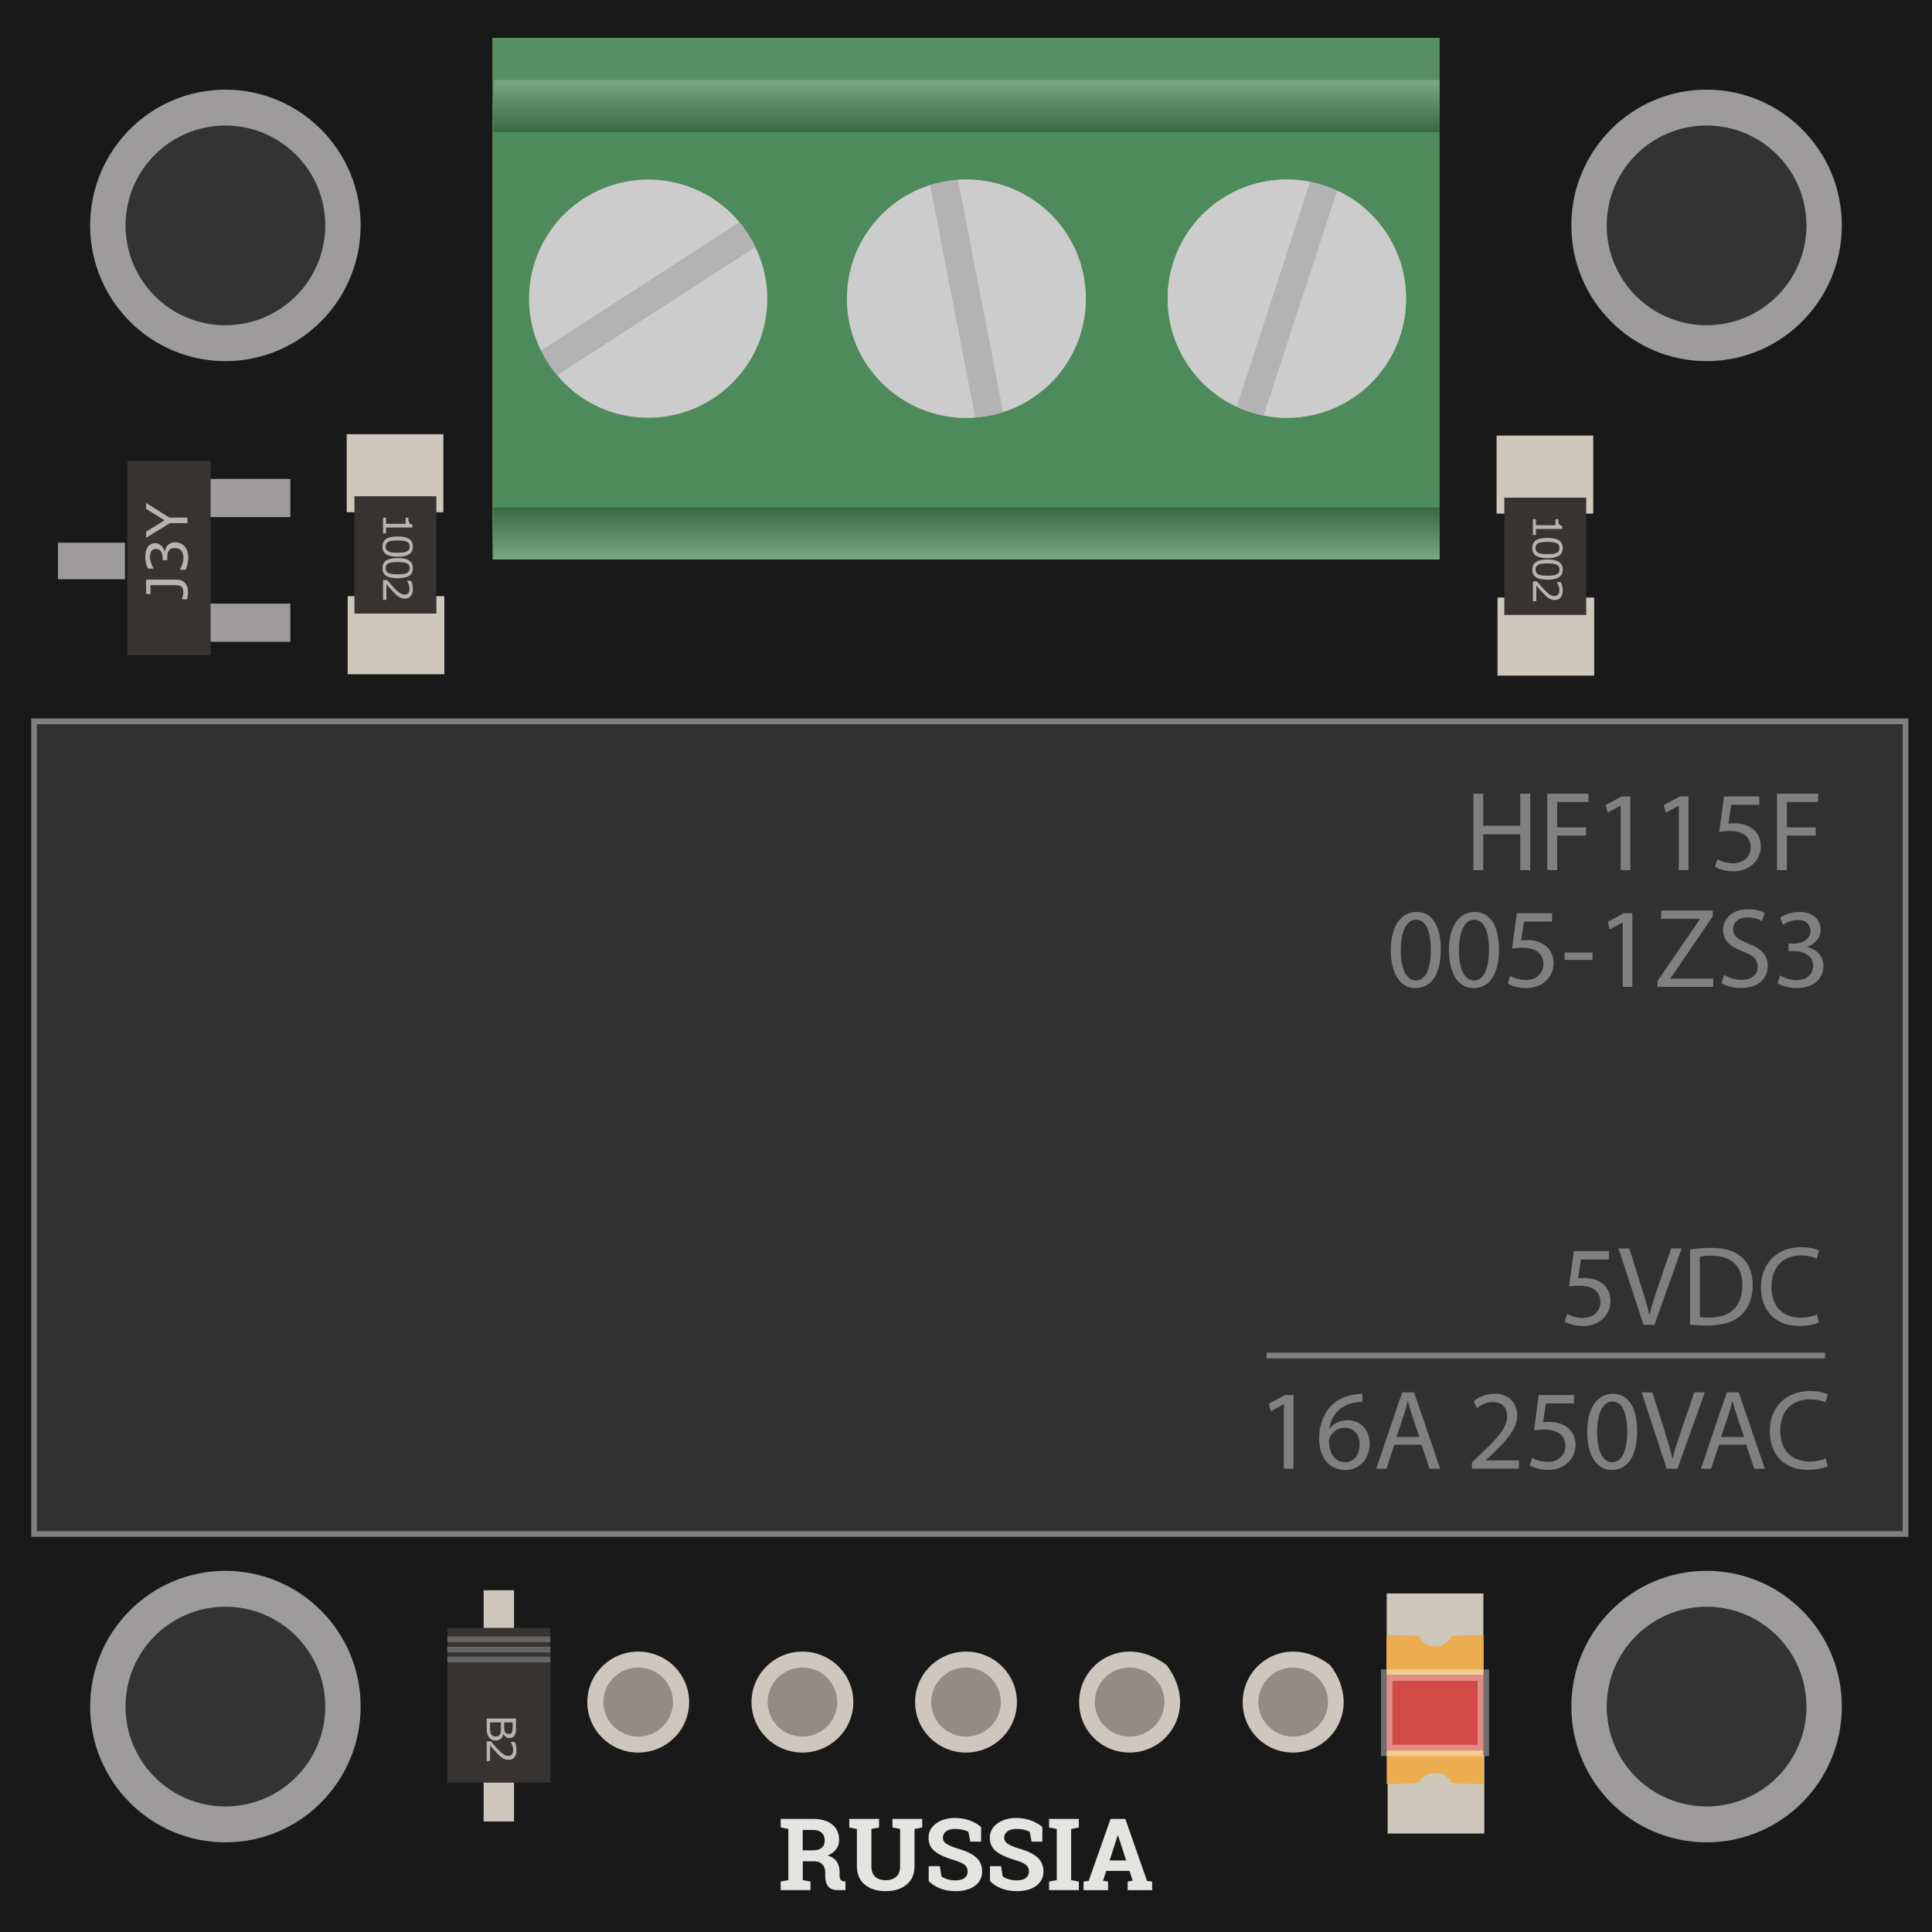 <?xml version="1.0" encoding="utf-8"?>
<!-- Generator: Adobe Illustrator 22.0.1, SVG Export Plug-In . SVG Version: 6.00 Build 0)  -->
<svg version="1.1" xmlns="http://www.w3.org/2000/svg" xmlns:xlink="http://www.w3.org/1999/xlink" x="0px" y="0px"
	 viewBox="0 0 85.04 85.04" style="enable-background:new 0 0 85.04 85.04;" xml:space="preserve">
<rect x="0" y="0" width="85.04" height="85.04" fill="#333333" stroke="none"/>
<style type="text/css">
	.st0{fill:#19191A;}
	.st1{fill:#9E9B9C;}
	.st2{fill:#CEC7BD;}
	.st3{fill:#E5E4E0;}
	.st4{fill:#918C84;}
	.st5{fill:#363331;}
	.st6{fill:#B5B4B3;}
	.st7{fill:#CDC7BC;}
	.st8{fill:#EBAD4F;}
	.st9{fill:#D24A44;}
	.st10{opacity:0.37;fill:none;stroke:#FFFFFF;stroke-width:0.5;stroke-miterlimit:10;}
	.st11{fill:#313131;stroke:#808080;stroke-width:0.25;stroke-miterlimit:10;}
	.st12{fill:#808080;}
	.st13{fill:none;stroke:#808080;stroke-width:0.25;stroke-miterlimit:10;}
	.st14{fill:none;stroke:#666566;stroke-width:0.25;stroke-miterlimit:10;}
	.st15{fill:#4E8B5C;}
	.st16{fill:#CCCCCC;}
	.st17{opacity:0.5;fill:url(#SVGID_1_);}
	.st18{opacity:0.1;fill:#B3B3B3;}
	.st19{opacity:0.5;fill:url(#SVGID_2_);}
	.st20{fill:#B3B3B3;}
</style>
<g id="Макет_TREMA">
	<path class="st0" d="M0,0v85.04h85.04V0H0z M9.922,79.512c-2.428,0-4.395-1.967-4.395-4.393
		c0-2.428,1.967-4.395,4.395-4.395c2.426,0,4.393,1.967,4.393,4.395
		C14.315,77.545,12.348,79.512,9.922,79.512z M9.922,14.315
		c-2.428,0-4.395-1.967-4.395-4.393c0-2.428,1.967-4.395,4.395-4.395
		c2.426,0,4.393,1.967,4.393,4.395C14.315,12.348,12.348,14.315,9.922,14.315z
		 M75.119,79.512c-2.428,0-4.395-1.967-4.395-4.393
		c0-2.428,1.967-4.395,4.395-4.395c2.426,0,4.393,1.967,4.393,4.395
		C79.512,77.545,77.545,79.512,75.119,79.512z M75.119,14.315
		c-2.428,0-4.395-1.967-4.395-4.393c0-2.428,1.967-4.395,4.395-4.395
		c2.426,0,4.393,1.967,4.393,4.395C79.512,12.348,77.545,14.315,75.119,14.315z"/>
	<path class="st1" d="M9.921,3.946c-3.288,0-5.953,2.675-5.953,5.975
		c0,3.3,2.665,5.975,5.953,5.975c3.288,0,5.953-2.675,5.953-5.975
		C15.874,6.621,13.209,3.946,9.921,3.946z M9.922,14.315
		c-2.428,0-4.395-1.967-4.395-4.393c0-2.428,1.967-4.395,4.395-4.395
		c2.426,0,4.393,1.967,4.393,4.395C14.315,12.348,12.348,14.315,9.922,14.315z"/>
	<path class="st1" d="M75.118,3.946c-3.288,0-5.953,2.675-5.953,5.975
		c0,3.3,2.665,5.975,5.953,5.975c3.288,0,5.953-2.675,5.953-5.975
		C81.071,6.621,78.406,3.946,75.118,3.946z M75.119,14.315
		c-2.428,0-4.395-1.967-4.395-4.393c0-2.428,1.967-4.395,4.395-4.395
		c2.426,0,4.393,1.967,4.393,4.395C79.512,12.348,77.545,14.315,75.119,14.315z"/>
	<path class="st1" d="M9.921,69.143c-3.288,0-5.953,2.675-5.953,5.975
		c0,3.3,2.665,5.975,5.953,5.975c3.288,0,5.953-2.675,5.953-5.975
		C15.874,71.818,13.209,69.143,9.921,69.143z M9.922,79.512
		c-2.428,0-4.395-1.967-4.395-4.393c0-2.428,1.967-4.395,4.395-4.395
		c2.426,0,4.393,1.967,4.393,4.395C14.315,77.545,12.348,79.512,9.922,79.512z"/>
	<path class="st1" d="M75.118,69.143c-3.288,0-5.953,2.675-5.953,5.975
		c0,3.3,2.665,5.975,5.953,5.975c3.288,0,5.953-2.675,5.953-5.975
		C81.071,71.818,78.406,69.143,75.118,69.143z M75.119,79.512
		c-2.428,0-4.395-1.967-4.395-4.393c0-2.428,1.967-4.395,4.395-4.395
		c2.426,0,4.393,1.967,4.393,4.395C79.512,77.545,77.545,79.512,75.119,79.512z"/>
</g>
<g id="Слой_11">
	<path class="st2" d="M30.333,74.92c0,1.227-1.002,2.222-2.24,2.222
		c-1.238,0-2.242-0.995-2.242-2.222c0-1.227,1.004-2.222,2.242-2.222
		C29.331,72.697,30.333,73.692,30.333,74.92z"/>
	<g>
		<path class="st3" d="M35.783,80.062c0.359,0,0.641,0.081,0.845,0.244
			c0.205,0.163,0.307,0.388,0.307,0.675c0,0.158-0.043,0.296-0.128,0.412
			s-0.21,0.21-0.375,0.282c0.187,0.055,0.321,0.146,0.403,0.272
			c0.082,0.127,0.123,0.284,0.123,0.473v0.159c0,0.069,0.014,0.122,0.042,0.16
			c0.027,0.038,0.073,0.061,0.137,0.068l0.078,0.011v0.379h-0.328
			c-0.207,0-0.353-0.056-0.437-0.166s-0.126-0.253-0.126-0.429v-0.179
			c0-0.152-0.041-0.271-0.123-0.358c-0.082-0.087-0.197-0.133-0.347-0.137h-0.519
			v0.827l0.339,0.064v0.377h-1.31v-0.377l0.337-0.064v-2.251l-0.337-0.064V80.062
			h0.337H35.783z M35.333,81.445h0.439c0.176,0,0.309-0.038,0.397-0.112
			s0.132-0.183,0.132-0.323s-0.044-0.253-0.131-0.337
			c-0.088-0.084-0.217-0.126-0.388-0.126h-0.45V81.445z"/>
		<path class="st3" d="M38.694,80.062v0.379l-0.339,0.064v1.637
			c0,0.207,0.056,0.361,0.168,0.465c0.112,0.103,0.266,0.153,0.461,0.153
			c0.199,0,0.354-0.051,0.467-0.152c0.113-0.103,0.169-0.258,0.169-0.466v-1.637
			l-0.337-0.064V80.062h1.31v0.379l-0.339,0.064v1.637
			c0,0.353-0.117,0.623-0.351,0.814s-0.541,0.286-0.92,0.286
			c-0.378,0-0.683-0.095-0.916-0.286s-0.349-0.462-0.349-0.814v-1.637
			l-0.336-0.064V80.062h0.336h0.634H38.694z"/>
		<path class="st3" d="M43.185,81.063h-0.476l-0.083-0.431
			c-0.055-0.034-0.135-0.064-0.241-0.09c-0.106-0.026-0.218-0.039-0.337-0.039
			c-0.174,0-0.308,0.036-0.403,0.108c-0.095,0.072-0.143,0.166-0.143,0.281
			c0,0.106,0.05,0.193,0.149,0.262s0.271,0.141,0.514,0.217
			c0.349,0.096,0.614,0.223,0.794,0.381c0.181,0.158,0.271,0.365,0.271,0.622
			c0,0.269-0.107,0.48-0.321,0.636s-0.497,0.232-0.847,0.232
			c-0.251,0-0.477-0.039-0.679-0.118c-0.202-0.079-0.37-0.188-0.505-0.327v-0.655
			h0.491l0.067,0.446c0.064,0.052,0.15,0.095,0.26,0.128
			c0.109,0.034,0.231,0.051,0.366,0.051c0.174,0,0.306-0.035,0.396-0.105
			c0.09-0.07,0.136-0.165,0.136-0.282c0-0.121-0.043-0.218-0.129-0.291
			c-0.086-0.073-0.237-0.142-0.453-0.207c-0.375-0.107-0.659-0.235-0.852-0.383
			c-0.192-0.148-0.289-0.351-0.289-0.607c0-0.254,0.108-0.462,0.326-0.624
			c0.217-0.161,0.49-0.244,0.819-0.248c0.243,0,0.465,0.036,0.665,0.109
			c0.2,0.073,0.368,0.171,0.504,0.293V81.063z"/>
		<path class="st3" d="M45.883,81.063h-0.475l-0.084-0.431
			c-0.055-0.034-0.135-0.064-0.24-0.09c-0.105-0.026-0.219-0.039-0.338-0.039
			c-0.174,0-0.307,0.036-0.402,0.108c-0.095,0.072-0.143,0.166-0.143,0.281
			c0,0.106,0.051,0.193,0.149,0.262s0.271,0.141,0.515,0.217
			c0.348,0.096,0.613,0.223,0.793,0.381s0.271,0.365,0.271,0.622
			c0,0.269-0.107,0.48-0.322,0.636s-0.496,0.232-0.848,0.232
			c-0.25,0-0.477-0.039-0.679-0.118s-0.371-0.188-0.505-0.327v-0.655h0.491
			l0.067,0.446c0.064,0.052,0.151,0.095,0.261,0.128
			c0.109,0.034,0.23,0.051,0.365,0.051c0.174,0,0.307-0.035,0.396-0.105
			s0.137-0.165,0.137-0.282c0-0.121-0.043-0.218-0.131-0.291
			c-0.086-0.073-0.236-0.142-0.451-0.207c-0.376-0.107-0.66-0.235-0.853-0.383
			c-0.192-0.148-0.289-0.351-0.289-0.607c0-0.254,0.108-0.462,0.326-0.624
			c0.217-0.161,0.49-0.244,0.82-0.248c0.242,0,0.465,0.036,0.664,0.109
			s0.367,0.171,0.504,0.293V81.063z"/>
		<path class="st3" d="M46.176,80.441V80.062h1.311v0.379l-0.339,0.064v2.251l0.339,0.064
			v0.377h-1.311v-0.377l0.339-0.064v-2.251L46.176,80.441z"/>
		<path class="st3" d="M47.694,82.821l0.227-0.032L48.883,80.062h0.649l0.956,2.727
			l0.226,0.032v0.377h-1.077v-0.377l0.22-0.039l-0.14-0.431h-1.025l-0.139,0.431
			l0.22,0.039v0.377h-1.078V82.821z M48.842,81.889h0.726l-0.356-1.104h-0.013
			L48.842,81.889z"/>
	</g>
	<ellipse class="st4" cx="28.092" cy="74.92" rx="1.532" ry="1.519"/>
	<path class="st2" d="M37.561,74.92c0,1.227-1.002,2.222-2.24,2.222
		s-2.242-0.995-2.242-2.222c0-1.227,1.004-2.222,2.242-2.222
		S37.561,73.692,37.561,74.92z"/>
	<ellipse class="st4" cx="35.321" cy="74.92" rx="1.532" ry="1.519"/>
	<path class="st2" d="M44.761,74.92c0,1.227-1.002,2.222-2.24,2.222
		s-2.242-0.995-2.242-2.222c0-1.227,1.004-2.222,2.242-2.222
		S44.761,73.692,44.761,74.92z"/>
	<ellipse class="st4" cx="42.521" cy="74.92" rx="1.532" ry="1.519"/>
	<path class="st2" d="M51.349,73.291c1.54,2.023-0.171,4.271-2.183,3.784
		c-0.774-0.188-1.41-0.821-1.599-1.595
		C47.075,73.468,49.324,71.75,51.349,73.291z"/>
	<ellipse class="st4" cx="49.721" cy="74.92" rx="1.532" ry="1.519"/>
	<path class="st2" d="M58.549,73.291c1.54,2.023-0.171,4.271-2.183,3.784
		c-0.774-0.188-1.41-0.821-1.599-1.595C54.275,73.468,56.524,71.75,58.549,73.291
		z"/>
	<ellipse class="st4" cx="56.921" cy="74.92" rx="1.532" ry="1.519"/>
</g>
<g id="J3y">
	<g id="XMLID_6_">
		<g>
			<rect x="5.605" y="20.284" class="st5" width="3.662" height="8.559"/>
		</g>
		<g>
		</g>
	</g>
	<g id="XMLID_18_">
		<g>
			<rect x="2.552" y="23.888" class="st1" width="2.948" height="1.607"/>
		</g>
		<g>
		</g>
	</g>
	<g id="XMLID_16_">
		<g>
			<rect x="9.268" y="21.08" class="st1" width="3.512" height="1.681"/>
		</g>
		<g>
		</g>
	</g>
	<g id="XMLID_17_">
		<g>
			<rect x="9.268" y="26.569" class="st1" width="3.512" height="1.681"/>
		</g>
		<g>
		</g>
	</g>
	<g>
		<path class="st6" d="M7.776,25.513c0.159,0,0.282,0.049,0.369,0.147
			c0.086,0.098,0.129,0.229,0.129,0.395c0,0.04-0.003,0.092-0.01,0.158
			s-0.016,0.121-0.025,0.165H8.014v-0.014c0.011-0.034,0.022-0.075,0.035-0.125
			c0.012-0.049,0.019-0.1,0.019-0.151c0-0.076-0.009-0.136-0.026-0.18
			C8.024,25.863,8,25.83,7.968,25.809c-0.032-0.022-0.072-0.037-0.119-0.042
			c-0.048-0.006-0.102-0.009-0.164-0.009H6.623v0.388H6.431v-0.632H7.776z"/>
		<path class="st6" d="M7.373,24.006c0.035-0.039,0.079-0.072,0.132-0.097
			c0.054-0.025,0.122-0.038,0.205-0.038c0.084,0,0.159,0.015,0.229,0.045
			c0.069,0.031,0.13,0.073,0.181,0.128c0.058,0.062,0.1,0.134,0.127,0.217
			s0.041,0.175,0.041,0.274c0,0.102-0.013,0.202-0.036,0.301
			c-0.024,0.099-0.051,0.179-0.079,0.243H7.917v-0.019
			C7.963,24.991,8,24.909,8.03,24.814c0.03-0.094,0.045-0.186,0.045-0.273
			c0-0.052-0.008-0.106-0.025-0.165c-0.017-0.058-0.042-0.105-0.075-0.142
			c-0.036-0.038-0.075-0.066-0.119-0.084C7.812,24.132,7.758,24.123,7.692,24.123
			s-0.119,0.01-0.162,0.031s-0.076,0.05-0.101,0.087
			C7.404,24.277,7.387,24.322,7.378,24.375c-0.01,0.052-0.015,0.109-0.015,0.17
			v0.111H7.161v-0.086c0-0.125-0.026-0.224-0.078-0.298
			c-0.052-0.075-0.127-0.112-0.227-0.112c-0.044,0-0.082,0.01-0.115,0.028
			c-0.033,0.019-0.06,0.045-0.081,0.079c-0.021,0.035-0.036,0.073-0.044,0.113
			c-0.008,0.04-0.013,0.086-0.013,0.137c0,0.078,0.015,0.161,0.042,0.249
			c0.027,0.088,0.066,0.171,0.117,0.249v0.012H6.508
			c-0.029-0.058-0.055-0.136-0.079-0.233s-0.036-0.191-0.036-0.283
			c0-0.089,0.008-0.168,0.024-0.236s0.042-0.13,0.078-0.185
			c0.039-0.06,0.087-0.104,0.142-0.134c0.056-0.031,0.12-0.046,0.194-0.046
			c0.101,0,0.189,0.036,0.265,0.108s0.123,0.157,0.143,0.254h0.017
			c0.007-0.04,0.021-0.084,0.041-0.136C7.316,24.085,7.343,24.042,7.373,24.006z"
			/>
		<path class="st6" d="M6.431,22.137l1.021,0.645h0.798v0.244H7.478l-1.047,0.648v-0.27
			l0.813-0.501l-0.813-0.506V22.137z"/>
	</g>
</g>
<g id="Резистор">
	<g>
		<g id="XMLID_12_">
			<g>
				<rect x="15.261" y="19.11" class="st7" width="4.255" height="3.436"/>
			</g>
			<g>
			</g>
		</g>
		<g id="XMLID_11_">
			<g>
				<rect x="15.302" y="26.239" class="st7" width="4.255" height="3.438"/>
			</g>
			<g>
			</g>
		</g>
		<g id="XMLID_10_">
			<g>
				<rect x="15.601" y="21.843" class="st5" width="3.606" height="5.163"/>
			</g>
			<g>
			</g>
		</g>
		<g>
			<path class="st6" d="M16.861,23.484v-0.697h0.131v0.268h0.863v-0.268h0.117
				c0,0.036,0.003,0.075,0.009,0.117s0.015,0.073,0.026,0.094
				c0.014,0.026,0.033,0.047,0.055,0.062c0.022,0.016,0.052,0.024,0.09,0.026
				v0.134h-1.16v0.263H16.861z"/>
			<path class="st6" d="M17.505,24.504c-0.231,0-0.401-0.036-0.509-0.108
				s-0.162-0.185-0.162-0.337c0-0.154,0.055-0.267,0.164-0.338
				c0.11-0.071,0.278-0.106,0.505-0.106c0.229,0,0.398,0.036,0.507,0.108
				c0.109,0.072,0.164,0.184,0.164,0.337c0,0.154-0.056,0.267-0.167,0.338
				S17.729,24.504,17.505,24.504z M17.112,24.277
				c0.047,0.021,0.102,0.034,0.165,0.041c0.063,0.007,0.139,0.011,0.228,0.011
				c0.087,0,0.164-0.003,0.228-0.011c0.064-0.007,0.119-0.021,0.164-0.042
				c0.044-0.02,0.078-0.047,0.101-0.083c0.022-0.035,0.034-0.08,0.034-0.134
				c0-0.054-0.011-0.099-0.034-0.134c-0.022-0.036-0.057-0.063-0.102-0.084
				c-0.042-0.02-0.098-0.033-0.167-0.04c-0.068-0.007-0.144-0.011-0.226-0.011
				c-0.09,0-0.165,0.003-0.226,0.009s-0.115,0.02-0.163,0.041
				c-0.045,0.019-0.079,0.046-0.103,0.081c-0.024,0.035-0.036,0.081-0.036,0.139
				c0,0.054,0.011,0.099,0.034,0.135S17.067,24.257,17.112,24.277z"/>
			<path class="st6" d="M17.505,25.453c-0.231,0-0.401-0.036-0.509-0.108
				s-0.162-0.185-0.162-0.337c0-0.154,0.055-0.267,0.164-0.338
				c0.11-0.071,0.278-0.106,0.505-0.106c0.229,0,0.398,0.036,0.507,0.108
				c0.109,0.072,0.164,0.184,0.164,0.337c0,0.154-0.056,0.267-0.167,0.338
				S17.729,25.453,17.505,25.453z M17.112,25.226
				c0.047,0.021,0.102,0.034,0.165,0.041c0.063,0.007,0.139,0.011,0.228,0.011
				c0.087,0,0.164-0.003,0.228-0.011c0.064-0.007,0.119-0.021,0.164-0.042
				c0.044-0.02,0.078-0.047,0.101-0.083c0.022-0.035,0.034-0.08,0.034-0.134
				c0-0.054-0.011-0.099-0.034-0.134c-0.022-0.036-0.057-0.063-0.102-0.084
				c-0.042-0.02-0.098-0.033-0.167-0.04c-0.068-0.007-0.144-0.011-0.226-0.011
				c-0.09,0-0.165,0.003-0.226,0.009s-0.115,0.02-0.163,0.041
				c-0.045,0.019-0.079,0.046-0.103,0.081c-0.024,0.035-0.036,0.081-0.036,0.139
				c0,0.054,0.011,0.099,0.034,0.135S17.067,25.206,17.112,25.226z"/>
			<path class="st6" d="M16.861,26.403v-0.871h0.181c0.052,0.061,0.104,0.121,0.156,0.182
				c0.052,0.061,0.103,0.117,0.154,0.169c0.107,0.111,0.192,0.187,0.256,0.228
				c0.063,0.041,0.131,0.062,0.204,0.062c0.067,0,0.119-0.022,0.157-0.066
				c0.038-0.044,0.057-0.105,0.057-0.185c0-0.052-0.009-0.109-0.027-0.17
				s-0.047-0.121-0.085-0.179v-0.009h0.182c0.02,0.041,0.039,0.096,0.055,0.164
				c0.017,0.068,0.025,0.134,0.025,0.198c0,0.132-0.032,0.235-0.096,0.311
				c-0.063,0.075-0.15,0.112-0.259,0.112c-0.049,0-0.095-0.006-0.137-0.019
				c-0.042-0.013-0.083-0.031-0.121-0.055c-0.036-0.022-0.071-0.049-0.105-0.079
				c-0.034-0.03-0.073-0.067-0.115-0.11c-0.061-0.062-0.119-0.125-0.176-0.191
				c-0.057-0.065-0.109-0.127-0.158-0.184v0.692H16.861z"/>
		</g>
	</g>
	<g>
		<g id="XMLID_3_">
			<g>
				<rect x="65.874" y="19.172" class="st7" width="4.255" height="3.436"/>
			</g>
			<g>
			</g>
		</g>
		<g id="XMLID_2_">
			<g>
				<rect x="65.915" y="26.301" class="st7" width="4.255" height="3.438"/>
			</g>
			<g>
			</g>
		</g>
		<g id="XMLID_1_">
			<g>
				<rect x="66.214" y="21.905" class="st5" width="3.606" height="5.163"/>
			</g>
			<g>
			</g>
		</g>
		<g>
			<path class="st6" d="M67.473,23.547v-0.697h0.132v0.268h0.862v-0.268h0.117
				c0,0.036,0.004,0.075,0.01,0.117s0.015,0.073,0.026,0.094
				c0.015,0.026,0.032,0.047,0.055,0.062c0.022,0.016,0.052,0.024,0.09,0.026
				v0.134h-1.16v0.263H67.473z"/>
			<path class="st6" d="M68.117,24.567c-0.23,0-0.4-0.036-0.509-0.108
				s-0.162-0.185-0.162-0.337c0-0.154,0.055-0.267,0.164-0.338
				c0.11-0.071,0.278-0.106,0.505-0.106c0.229,0,0.398,0.036,0.507,0.108
				c0.109,0.072,0.164,0.184,0.164,0.337c0,0.154-0.056,0.267-0.167,0.338
				C68.509,24.531,68.342,24.567,68.117,24.567z M67.725,24.339
				c0.047,0.021,0.102,0.034,0.164,0.041c0.064,0.007,0.14,0.011,0.229,0.011
				c0.088,0,0.164-0.003,0.229-0.011c0.064-0.007,0.119-0.021,0.164-0.042
				c0.044-0.02,0.078-0.047,0.1-0.083c0.023-0.035,0.034-0.08,0.034-0.134
				c0-0.054-0.011-0.099-0.034-0.134c-0.021-0.036-0.057-0.063-0.102-0.084
				c-0.043-0.02-0.098-0.033-0.167-0.04c-0.068-0.007-0.144-0.011-0.226-0.011
				c-0.09,0-0.165,0.003-0.226,0.009s-0.114,0.02-0.163,0.041
				c-0.045,0.019-0.078,0.046-0.102,0.081c-0.024,0.035-0.036,0.081-0.036,0.139
				c0,0.054,0.011,0.099,0.034,0.135C67.645,24.292,67.68,24.32,67.725,24.339z"/>
			<path class="st6" d="M68.117,25.516c-0.23,0-0.4-0.036-0.509-0.108
				s-0.162-0.185-0.162-0.337c0-0.154,0.055-0.267,0.164-0.338
				c0.11-0.071,0.278-0.106,0.505-0.106c0.229,0,0.398,0.036,0.507,0.108
				c0.109,0.072,0.164,0.184,0.164,0.337c0,0.154-0.056,0.267-0.167,0.338
				C68.509,25.48,68.342,25.516,68.117,25.516z M67.725,25.288
				c0.047,0.021,0.102,0.034,0.164,0.041c0.064,0.007,0.14,0.011,0.229,0.011
				c0.088,0,0.164-0.003,0.229-0.011c0.064-0.007,0.119-0.021,0.164-0.042
				c0.044-0.02,0.078-0.047,0.1-0.083c0.023-0.035,0.034-0.08,0.034-0.134
				c0-0.054-0.011-0.099-0.034-0.134c-0.021-0.036-0.057-0.063-0.102-0.084
				c-0.043-0.02-0.098-0.033-0.167-0.04c-0.068-0.007-0.144-0.011-0.226-0.011
				c-0.09,0-0.165,0.003-0.226,0.009s-0.114,0.02-0.163,0.041
				c-0.045,0.019-0.078,0.046-0.102,0.081c-0.024,0.035-0.036,0.081-0.036,0.139
				c0,0.054,0.011,0.099,0.034,0.135C67.645,25.241,67.68,25.269,67.725,25.288z"/>
			<path class="st6" d="M67.473,26.465v-0.871h0.182c0.051,0.061,0.104,0.121,0.155,0.182
				c0.052,0.061,0.103,0.117,0.154,0.169c0.107,0.111,0.192,0.187,0.256,0.228
				s0.131,0.062,0.204,0.062c0.066,0,0.119-0.022,0.156-0.066
				c0.039-0.044,0.057-0.105,0.057-0.185c0-0.052-0.008-0.109-0.027-0.17
				c-0.018-0.061-0.047-0.121-0.084-0.179v-0.009h0.182
				c0.02,0.041,0.038,0.096,0.055,0.164c0.018,0.068,0.025,0.134,0.025,0.198
				c0,0.132-0.032,0.235-0.096,0.311c-0.063,0.075-0.15,0.112-0.259,0.112
				c-0.049,0-0.095-0.006-0.138-0.019c-0.041-0.013-0.082-0.031-0.12-0.055
				c-0.036-0.022-0.071-0.049-0.105-0.079s-0.073-0.067-0.114-0.11
				c-0.061-0.062-0.119-0.125-0.176-0.191c-0.057-0.065-0.109-0.127-0.158-0.184
				v0.692H67.473z"/>
		</g>
	</g>
</g>
<g id="Светодиод">
	<g>
		<g id="XMLID_58_">
			<g>
				<rect x="61.079" y="77.269" class="st7" width="4.255" height="3.436"/>
			</g>
			<g>
			</g>
		</g>
		<g id="XMLID_57_">
			<g>
				<rect x="61.038" y="70.139" class="st7" width="4.255" height="3.438"/>
			</g>
			<g>
			</g>
		</g>
	</g>
	<path class="st8" d="M63.166,72.746c-0.293,0-0.602-0.141-0.694-0.43
		c-0.021-0.061-1.434-0.061-1.434-0.061s0,0.739,0,1.478h4.256
		c0-0.739,0-1.478,0-1.478s-1.413,0-1.434,0.061
		C63.769,72.605,63.459,72.747,63.166,72.746"/>
	<path class="st8" d="M63.166,72.465c-0.293,0-0.602-0.141-0.694-0.43
		c-0.021-0.061-1.434-0.061-1.434-0.061s0,0.739,0,1.478h4.256
		c0-0.739,0-1.478,0-1.478s-1.413,0-1.434,0.061
		C63.769,72.324,63.459,72.465,63.166,72.465"/>
	<path class="st8" d="M63.166,78.036c-0.293-0-0.602,0.141-0.694,0.43
		c-0.021,0.061-1.434,0.061-1.434,0.061s0-0.739,0-1.478h4.256
		c0,0.739,0,1.478,0,1.478s-1.413,0-1.434-0.061
		C63.769,78.178,63.459,78.036,63.166,78.036"/>
	
		<rect x="61.509" y="73.264" transform="matrix(-1.836970e-16 1 -1 -1.836970e-16 138.558 12.225)" class="st9" width="3.315" height="4.256"/>
	
		<rect x="61.509" y="73.264" transform="matrix(-1.836970e-16 1 -1 -1.836970e-16 138.558 12.225)" class="st10" width="3.315" height="4.256"/>
</g>
<g id="Рисунок">
	<rect x="1.5" y="31.75" class="st11" width="82.375" height="35.771"/>
	<g>
		<path class="st12" d="M65.289,34.937v1.407h1.626v-1.407h0.439v3.363h-0.439v-1.577
			h-1.626v1.577h-0.435v-3.363H65.289z"/>
		<path class="st12" d="M68.107,34.937h1.812v0.364h-1.377v1.118h1.272v0.359h-1.272v1.522
			h-0.435V34.937z"/>
		<path class="st12" d="M71.336,35.465h-0.01l-0.564,0.304l-0.085-0.334l0.709-0.379h0.374
			v3.243h-0.424V35.465z"/>
		<path class="st12" d="M73.896,35.465h-0.01l-0.564,0.304l-0.085-0.334l0.709-0.379h0.374
			v3.243h-0.424V35.465z"/>
		<path class="st12" d="M77.438,35.425h-1.237l-0.125,0.833
			c0.075-0.01,0.146-0.02,0.265-0.02c0.25,0,0.499,0.055,0.699,0.174
			c0.254,0.145,0.464,0.424,0.464,0.833c0,0.634-0.504,1.107-1.208,1.107
			c-0.354,0-0.653-0.1-0.808-0.199l0.109-0.334C75.731,37.9,75.996,38,76.29,38
			c0.414,0,0.769-0.27,0.769-0.704c-0.005-0.419-0.284-0.718-0.933-0.718
			c-0.185,0-0.33,0.02-0.449,0.035l0.209-1.557H77.438V35.425z"/>
		<path class="st12" d="M78.216,34.937h1.812v0.364h-1.377v1.118h1.272v0.359h-1.272v1.522
			h-0.435V34.937z"/>
	</g>
	<g>
		<path class="st12" d="M63.418,41.783c0,1.103-0.409,1.711-1.128,1.711
			c-0.633,0-1.062-0.594-1.072-1.667c0-1.087,0.469-1.687,1.128-1.687
			C63.029,40.141,63.418,40.75,63.418,41.783z M61.657,41.833
			c0,0.843,0.259,1.322,0.658,1.322c0.449,0,0.664-0.524,0.664-1.353
			c0-0.798-0.205-1.322-0.659-1.322C61.937,40.48,61.657,40.95,61.657,41.833z"/>
		<path class="st12" d="M65.978,41.783c0,1.103-0.409,1.711-1.128,1.711
			c-0.633,0-1.062-0.594-1.072-1.667c0-1.087,0.469-1.687,1.128-1.687
			C65.589,40.141,65.978,40.75,65.978,41.783z M64.217,41.833
			c0,0.843,0.259,1.322,0.658,1.322c0.449,0,0.664-0.524,0.664-1.353
			c0-0.798-0.205-1.322-0.659-1.322C64.496,40.48,64.217,40.95,64.217,41.833z"/>
		<path class="st12" d="M68.317,40.565h-1.237l-0.124,0.833
			c0.074-0.01,0.145-0.02,0.264-0.02c0.25,0,0.499,0.055,0.699,0.174
			c0.254,0.145,0.464,0.424,0.464,0.833c0,0.634-0.504,1.107-1.208,1.107
			c-0.354,0-0.653-0.1-0.808-0.199l0.109-0.334
			c0.135,0.08,0.399,0.18,0.693,0.18c0.414,0,0.769-0.27,0.769-0.704
			c-0.005-0.419-0.284-0.718-0.933-0.718c-0.185,0-0.33,0.02-0.449,0.035
			l0.209-1.557h1.552V40.565z"/>
		<path class="st12" d="M70.099,41.928v0.324h-1.232v-0.324H70.099z"/>
		<path class="st12" d="M71.426,40.605h-0.01l-0.564,0.304l-0.085-0.334l0.709-0.379
			h0.374v3.243h-0.424V40.605z"/>
		<path class="st12" d="M72.957,43.185l1.866-2.729V40.441h-1.706v-0.364h2.271v0.264
			L73.531,43.06v0.015h1.881v0.364h-2.455V43.185z"/>
		<path class="st12" d="M75.886,42.911c0.194,0.12,0.479,0.219,0.778,0.219
			c0.444,0,0.703-0.234,0.703-0.574c0-0.314-0.179-0.494-0.633-0.668
			c-0.549-0.195-0.889-0.479-0.889-0.953c0-0.524,0.435-0.913,1.088-0.913
			c0.345,0,0.594,0.08,0.743,0.165l-0.119,0.354
			c-0.11-0.06-0.335-0.16-0.639-0.16c-0.459,0-0.634,0.274-0.634,0.504
			c0,0.314,0.204,0.469,0.668,0.648c0.569,0.22,0.858,0.494,0.858,0.988
			c0,0.519-0.384,0.968-1.178,0.968c-0.324,0-0.678-0.095-0.857-0.214
			L75.886,42.911z"/>
		<path class="st12" d="M78.355,42.936c0.125,0.08,0.414,0.205,0.719,0.205
			c0.563,0,0.738-0.359,0.733-0.629c-0.005-0.454-0.414-0.648-0.838-0.648h-0.245
			v-0.33h0.245c0.319,0,0.724-0.165,0.724-0.549c0-0.259-0.165-0.489-0.569-0.489
			c-0.26,0-0.509,0.115-0.648,0.214l-0.115-0.319
			c0.17-0.125,0.499-0.25,0.849-0.25c0.639,0,0.928,0.379,0.928,0.773
			c0,0.334-0.199,0.619-0.599,0.764v0.01c0.399,0.08,0.724,0.379,0.724,0.833
			c0,0.519-0.404,0.973-1.183,0.973c-0.364,0-0.684-0.115-0.843-0.219
			L78.355,42.936z"/>
	</g>
	<g>
		<path class="st12" d="M70.825,55.44h-1.237l-0.124,0.833
			c0.074-0.01,0.145-0.02,0.264-0.02c0.25,0,0.499,0.055,0.699,0.174
			c0.254,0.146,0.464,0.425,0.464,0.834c0,0.634-0.504,1.107-1.208,1.107
			c-0.354,0-0.653-0.1-0.808-0.199l0.109-0.335
			c0.135,0.08,0.399,0.18,0.693,0.18c0.414,0,0.769-0.27,0.769-0.703
			c-0.005-0.419-0.284-0.719-0.933-0.719c-0.185,0-0.33,0.02-0.449,0.035
			l0.209-1.557h1.552V55.44z"/>
		<path class="st12" d="M72.343,58.314l-1.099-3.363h0.47l0.523,1.656
			c0.145,0.454,0.27,0.863,0.359,1.258h0.01
			c0.095-0.39,0.234-0.813,0.385-1.253l0.568-1.661h0.464l-1.202,3.363H72.343z"/>
		<path class="st12" d="M74.388,54.996c0.265-0.04,0.579-0.07,0.924-0.07
			c0.623,0,1.067,0.146,1.361,0.42c0.3,0.274,0.475,0.663,0.475,1.207
			c0,0.549-0.17,0.998-0.484,1.308c-0.314,0.314-0.833,0.483-1.486,0.483
			c-0.31,0-0.569-0.015-0.789-0.039V54.996z M74.822,57.97
			c0.109,0.021,0.27,0.025,0.438,0.025c0.929,0,1.433-0.52,1.433-1.428
			c0.005-0.793-0.444-1.297-1.362-1.297c-0.225,0-0.395,0.02-0.509,0.045V57.97z"
			/>
		<path class="st12" d="M80.062,58.204c-0.16,0.08-0.479,0.16-0.889,0.16
			c-0.947,0-1.661-0.599-1.661-1.701c0-1.054,0.714-1.767,1.756-1.767
			c0.42,0,0.684,0.09,0.799,0.149l-0.104,0.354
			c-0.165-0.08-0.399-0.14-0.679-0.14c-0.789,0-1.312,0.504-1.312,1.387
			C77.971,57.471,78.444,58,79.263,58c0.265,0,0.534-0.055,0.709-0.14L80.062,58.204z
			"/>
	</g>
	<g>
		<path class="st12" d="M56.511,61.813h-0.01l-0.564,0.305l-0.085-0.335l0.709-0.379
			h0.374v3.243h-0.424V61.813z"/>
		<path class="st12" d="M59.968,61.714c-0.089-0.005-0.204,0-0.329,0.02
			c-0.688,0.115-1.053,0.619-1.127,1.153h0.015c0.154-0.205,0.424-0.375,0.783-0.375
			c0.574,0,0.979,0.415,0.979,1.048c0,0.594-0.404,1.143-1.078,1.143
			c-0.693,0-1.147-0.538-1.147-1.382c0-0.639,0.229-1.143,0.549-1.462
			c0.27-0.265,0.629-0.429,1.038-0.479c0.129-0.021,0.239-0.025,0.318-0.025
			V61.714z M59.844,63.585c0-0.464-0.265-0.743-0.669-0.743
			c-0.265,0-0.509,0.164-0.629,0.398c-0.029,0.05-0.05,0.115-0.05,0.195
			c0.01,0.533,0.255,0.928,0.714,0.928C59.589,64.363,59.844,64.049,59.844,63.585z"
			/>
		<path class="st12" d="M61.375,63.59l-0.349,1.058h-0.449l1.143-3.362h0.523l1.147,3.362
			h-0.464l-0.359-1.058H61.375z M62.478,63.251l-0.329-0.969
			c-0.074-0.219-0.125-0.419-0.175-0.613h-0.01
			c-0.05,0.199-0.104,0.404-0.17,0.608l-0.329,0.974H62.478z"/>
		<path class="st12" d="M64.788,64.647v-0.27l0.344-0.334
			c0.829-0.788,1.203-1.207,1.208-1.696c0-0.329-0.16-0.634-0.644-0.634
			c-0.295,0-0.539,0.149-0.688,0.274l-0.14-0.31
			c0.225-0.189,0.544-0.329,0.918-0.329c0.698,0,0.993,0.479,0.993,0.943
			c0,0.599-0.435,1.082-1.118,1.741l-0.26,0.239v0.01h1.457v0.364H64.788z"/>
		<path class="st12" d="M69.283,61.773h-1.237l-0.125,0.834
			c0.075-0.011,0.146-0.021,0.265-0.021c0.25,0,0.499,0.055,0.699,0.175
			c0.254,0.145,0.464,0.424,0.464,0.833c0,0.634-0.504,1.107-1.208,1.107
			c-0.354,0-0.653-0.1-0.808-0.199l0.109-0.334
			c0.135,0.079,0.399,0.18,0.693,0.18c0.414,0,0.769-0.27,0.769-0.704
			c-0.005-0.419-0.284-0.718-0.933-0.718c-0.185,0-0.33,0.02-0.449,0.034
			l0.209-1.557h1.552V61.773z"/>
		<path class="st12" d="M72.062,62.991c0,1.103-0.409,1.711-1.128,1.711
			c-0.633,0-1.062-0.594-1.072-1.666c0-1.088,0.469-1.687,1.128-1.687
			C71.674,61.35,72.062,61.958,72.062,62.991z M70.302,63.041
			c0,0.844,0.259,1.322,0.658,1.322c0.449,0,0.664-0.523,0.664-1.353
			c0-0.798-0.205-1.322-0.659-1.322C70.581,61.688,70.302,62.158,70.302,63.041z"/>
		<path class="st12" d="M73.36,64.647l-1.099-3.362h0.47l0.523,1.656
			c0.145,0.454,0.27,0.863,0.359,1.257h0.01c0.095-0.389,0.234-0.812,0.385-1.252
			l0.568-1.661h0.464l-1.202,3.362H73.36z"/>
		<path class="st12" d="M75.665,63.59l-0.349,1.058h-0.449l1.143-3.362h0.523l1.147,3.362
			h-0.464l-0.359-1.058H75.665z M76.768,63.251l-0.329-0.969
			c-0.074-0.219-0.125-0.419-0.175-0.613h-0.01
			c-0.05,0.199-0.104,0.404-0.17,0.608l-0.329,0.974H76.768z"/>
		<path class="st12" d="M80.45,64.538c-0.16,0.08-0.479,0.159-0.889,0.159
			c-0.947,0-1.661-0.599-1.661-1.701c0-1.053,0.714-1.767,1.756-1.767
			c0.42,0,0.684,0.09,0.799,0.15l-0.104,0.354
			c-0.165-0.079-0.399-0.14-0.679-0.14c-0.789,0-1.312,0.504-1.312,1.388
			c0,0.823,0.474,1.352,1.292,1.352c0.265,0,0.534-0.055,0.709-0.14
			L80.45,64.538z"/>
	</g>
	<line class="st13" x1="80.333" y1="59.667" x2="55.75" y2="59.667"/>
</g>
<g id="Диод_B2">
	<g id="XMLID_7_">
		<g>
			<rect x="21.288" y="69.998" class="st7" width="1.337" height="1.719"/>
		</g>
		<g>
		</g>
	</g>
	<g id="XMLID_5_">
		<g>
			<rect x="21.288" y="78.456" class="st7" width="1.337" height="1.719"/>
		</g>
		<g>
		</g>
	</g>
	<g id="XMLID_4_">
		<g>
			<rect x="19.689" y="71.655" class="st5" width="4.537" height="6.802"/>
		</g>
		<g>
		</g>
	</g>
	<g>
		<path class="st6" d="M21.819,76.613c-0.064,0-0.121-0.013-0.169-0.037
			c-0.049-0.023-0.089-0.057-0.121-0.098c-0.038-0.049-0.065-0.102-0.081-0.159
			s-0.024-0.132-0.024-0.221v-0.456h1.287v0.381c0,0.094-0.003,0.164-0.01,0.211
			c-0.007,0.047-0.021,0.092-0.043,0.134c-0.025,0.048-0.057,0.081-0.096,0.103
			c-0.039,0.021-0.085,0.032-0.139,0.032c-0.062,0-0.113-0.016-0.156-0.046
			c-0.043-0.031-0.077-0.073-0.104-0.125h-0.007
			c-0.018,0.087-0.056,0.155-0.114,0.205
			C21.982,76.588,21.909,76.613,21.819,76.613z M21.812,76.435
			c0.052,0,0.093-0.008,0.124-0.023c0.03-0.015,0.056-0.044,0.078-0.085
			c0.015-0.027,0.024-0.061,0.028-0.1c0.004-0.04,0.006-0.088,0.006-0.145
			v-0.269h-0.479v0.226c0,0.076,0.004,0.137,0.012,0.185s0.022,0.087,0.043,0.118
			c0.022,0.031,0.048,0.056,0.077,0.07C21.729,76.428,21.767,76.435,21.812,76.435z
			 M22.399,76.324c0.031,0,0.057-0.004,0.079-0.015
			c0.021-0.011,0.039-0.027,0.052-0.05c0.016-0.027,0.025-0.061,0.029-0.1
			c0.004-0.038,0.006-0.086,0.006-0.143v-0.204h-0.372v0.222
			c0,0.053,0.003,0.096,0.008,0.127c0.005,0.032,0.017,0.062,0.034,0.088
			c0.018,0.027,0.04,0.047,0.067,0.059C22.329,76.319,22.362,76.324,22.399,76.324
			z"/>
		<path class="st6" d="M21.423,77.516v-0.871h0.181c0.052,0.061,0.104,0.121,0.156,0.182
			c0.052,0.061,0.103,0.117,0.154,0.17c0.107,0.111,0.192,0.187,0.256,0.228
			c0.063,0.041,0.131,0.062,0.204,0.062c0.067,0,0.119-0.021,0.157-0.066
			c0.038-0.044,0.057-0.105,0.057-0.185c0-0.052-0.009-0.108-0.027-0.17
			s-0.047-0.121-0.085-0.179v-0.01h0.182c0.02,0.041,0.039,0.096,0.055,0.164
			c0.017,0.068,0.025,0.135,0.025,0.199c0,0.131-0.032,0.234-0.096,0.311
			c-0.063,0.074-0.15,0.111-0.259,0.111c-0.049,0-0.095-0.006-0.137-0.018
			c-0.042-0.014-0.083-0.031-0.121-0.056c-0.036-0.022-0.071-0.049-0.105-0.079
			c-0.034-0.03-0.073-0.066-0.115-0.109c-0.061-0.062-0.119-0.126-0.176-0.191
			c-0.057-0.066-0.109-0.127-0.158-0.185v0.692H21.423z"/>
	</g>
	<line class="st14" x1="19.689" y1="72.607" x2="24.224" y2="72.607"/>
	<line class="st14" x1="19.689" y1="73.045" x2="24.224" y2="73.045"/>
	<line class="st14" x1="19.689" y1="72.154" x2="24.224" y2="72.154"/>
</g>
<g id="Винтовой_клемник">
	<rect x="21.672" y="1.666" class="st15" width="41.695" height="22.961"/>
	<circle class="st16" cx="56.645" cy="13.147" r="5.244"/>
	<circle class="st16" cx="42.52" cy="13.147" r="5.244"/>
	<linearGradient id="SVGID_1_" gradientUnits="userSpaceOnUse" x1="42.548" y1="24.627" x2="42.548" y2="22.334">
		<stop  offset="0" style="stop-color:#FFFFFF;stop-opacity:0.5"/>
		<stop  offset="1" style="stop-color:#000000;stop-opacity:0.5"/>
	</linearGradient>
	<rect x="21.729" y="22.334" class="st17" width="41.638" height="2.293"/>
	<rect x="21.672" y="1.666" class="st18" width="41.695" height="1.855"/>
	
		<linearGradient id="SVGID_2_" gradientUnits="userSpaceOnUse" x1="-21.162" y1="-100.354" x2="-21.162" y2="-102.647" gradientTransform="matrix(-1 0 0 -1 21.386 -96.832)">
		<stop  offset="0" style="stop-color:#FFFFFF;stop-opacity:0.5"/>
		<stop  offset="1" style="stop-color:#000000;stop-opacity:0.5"/>
	</linearGradient>
	<polygon class="st19" points="21.729,3.522 63.367,3.522 63.367,5.814 21.729,5.814 	"/>
	<g id="XMLID_8_">
		<g>
			<path class="st20" d="M32.558,9.79c0.139,0.16,0.262,0.331,0.376,0.507
				c0.119,0.185,0.225,0.366,0.314,0.559l-0.008,0.005l-8.724,5.643
				c-0.148-0.155-0.27-0.325-0.39-0.51c-0.114-0.176-0.22-0.358-0.309-0.551
				l0.008-0.005L32.558,9.79z"/>
			<path class="st16" d="M32.558,9.79l-8.732,5.649l-0.008,0.005
				c-1.152-2.351-0.388-5.239,1.862-6.695C27.938,7.288,30.886,7.775,32.558,9.79z
				"/>
			<path class="st16" d="M24.516,16.505l8.724-5.643c1.16,2.346,0.383,5.231-1.868,6.687
				C29.13,18.999,26.18,18.525,24.516,16.505z"/>
		</g>
		<g>
		</g>
	</g>
	<g id="XMLID_9_">
		<g>
			<path class="st20" d="M44.158,18.138c-0.2,0.069-0.405,0.119-0.611,0.159
				s-0.414,0.07-0.626,0.081L40.939,8.169L40.937,8.159
				c0.2-0.069,0.405-0.119,0.611-0.159c0.206-0.04,0.414-0.07,0.626-0.081
				l0.002,0.01L44.158,18.138z"/>
			<path class="st16" d="M44.158,18.138L42.176,7.928l-0.002-0.01
				c2.611-0.191,5.016,1.593,5.526,4.224
				C48.213,14.783,46.651,17.338,44.158,18.138z"/>
			<path class="st16" d="M40.939,8.169l1.982,10.209c-2.611,0.191-5.006-1.595-5.518-4.236
				C36.892,11.511,38.444,8.959,40.937,8.159L40.939,8.169z"/>
		</g>
		<g>
		</g>
	</g>
	<g id="XMLID_13_">
		<g>
			<path class="st20" d="M57.663,8.002c0.209,0.037,0.412,0.092,0.611,0.158
				c0.2,0.065,0.396,0.14,0.586,0.234l-3.229,9.886L55.629,18.289
				c-0.209-0.037-0.412-0.092-0.611-0.158c-0.2-0.065-0.396-0.14-0.586-0.234
				l0.003-0.01L57.663,8.002z"/>
			<path class="st16" d="M57.663,8.002l-3.229,9.886l-0.003,0.01
				c-2.375-1.102-3.609-3.83-2.777-6.377C52.489,8.963,55.095,7.49,57.663,8.002z
				"/>
			<path class="st16" d="M55.632,18.279l3.229-9.886c2.375,1.102,3.6,3.827,2.765,6.384
				c-0.832,2.548-3.429,4.024-5.996,3.512L55.632,18.279z"/>
		</g>
		<g>
		</g>
	</g>
	<g>
	</g>
	<g>
	</g>
	<g>
	</g>
	<g>
	</g>
	<g>
	</g>
</g>
</svg>

